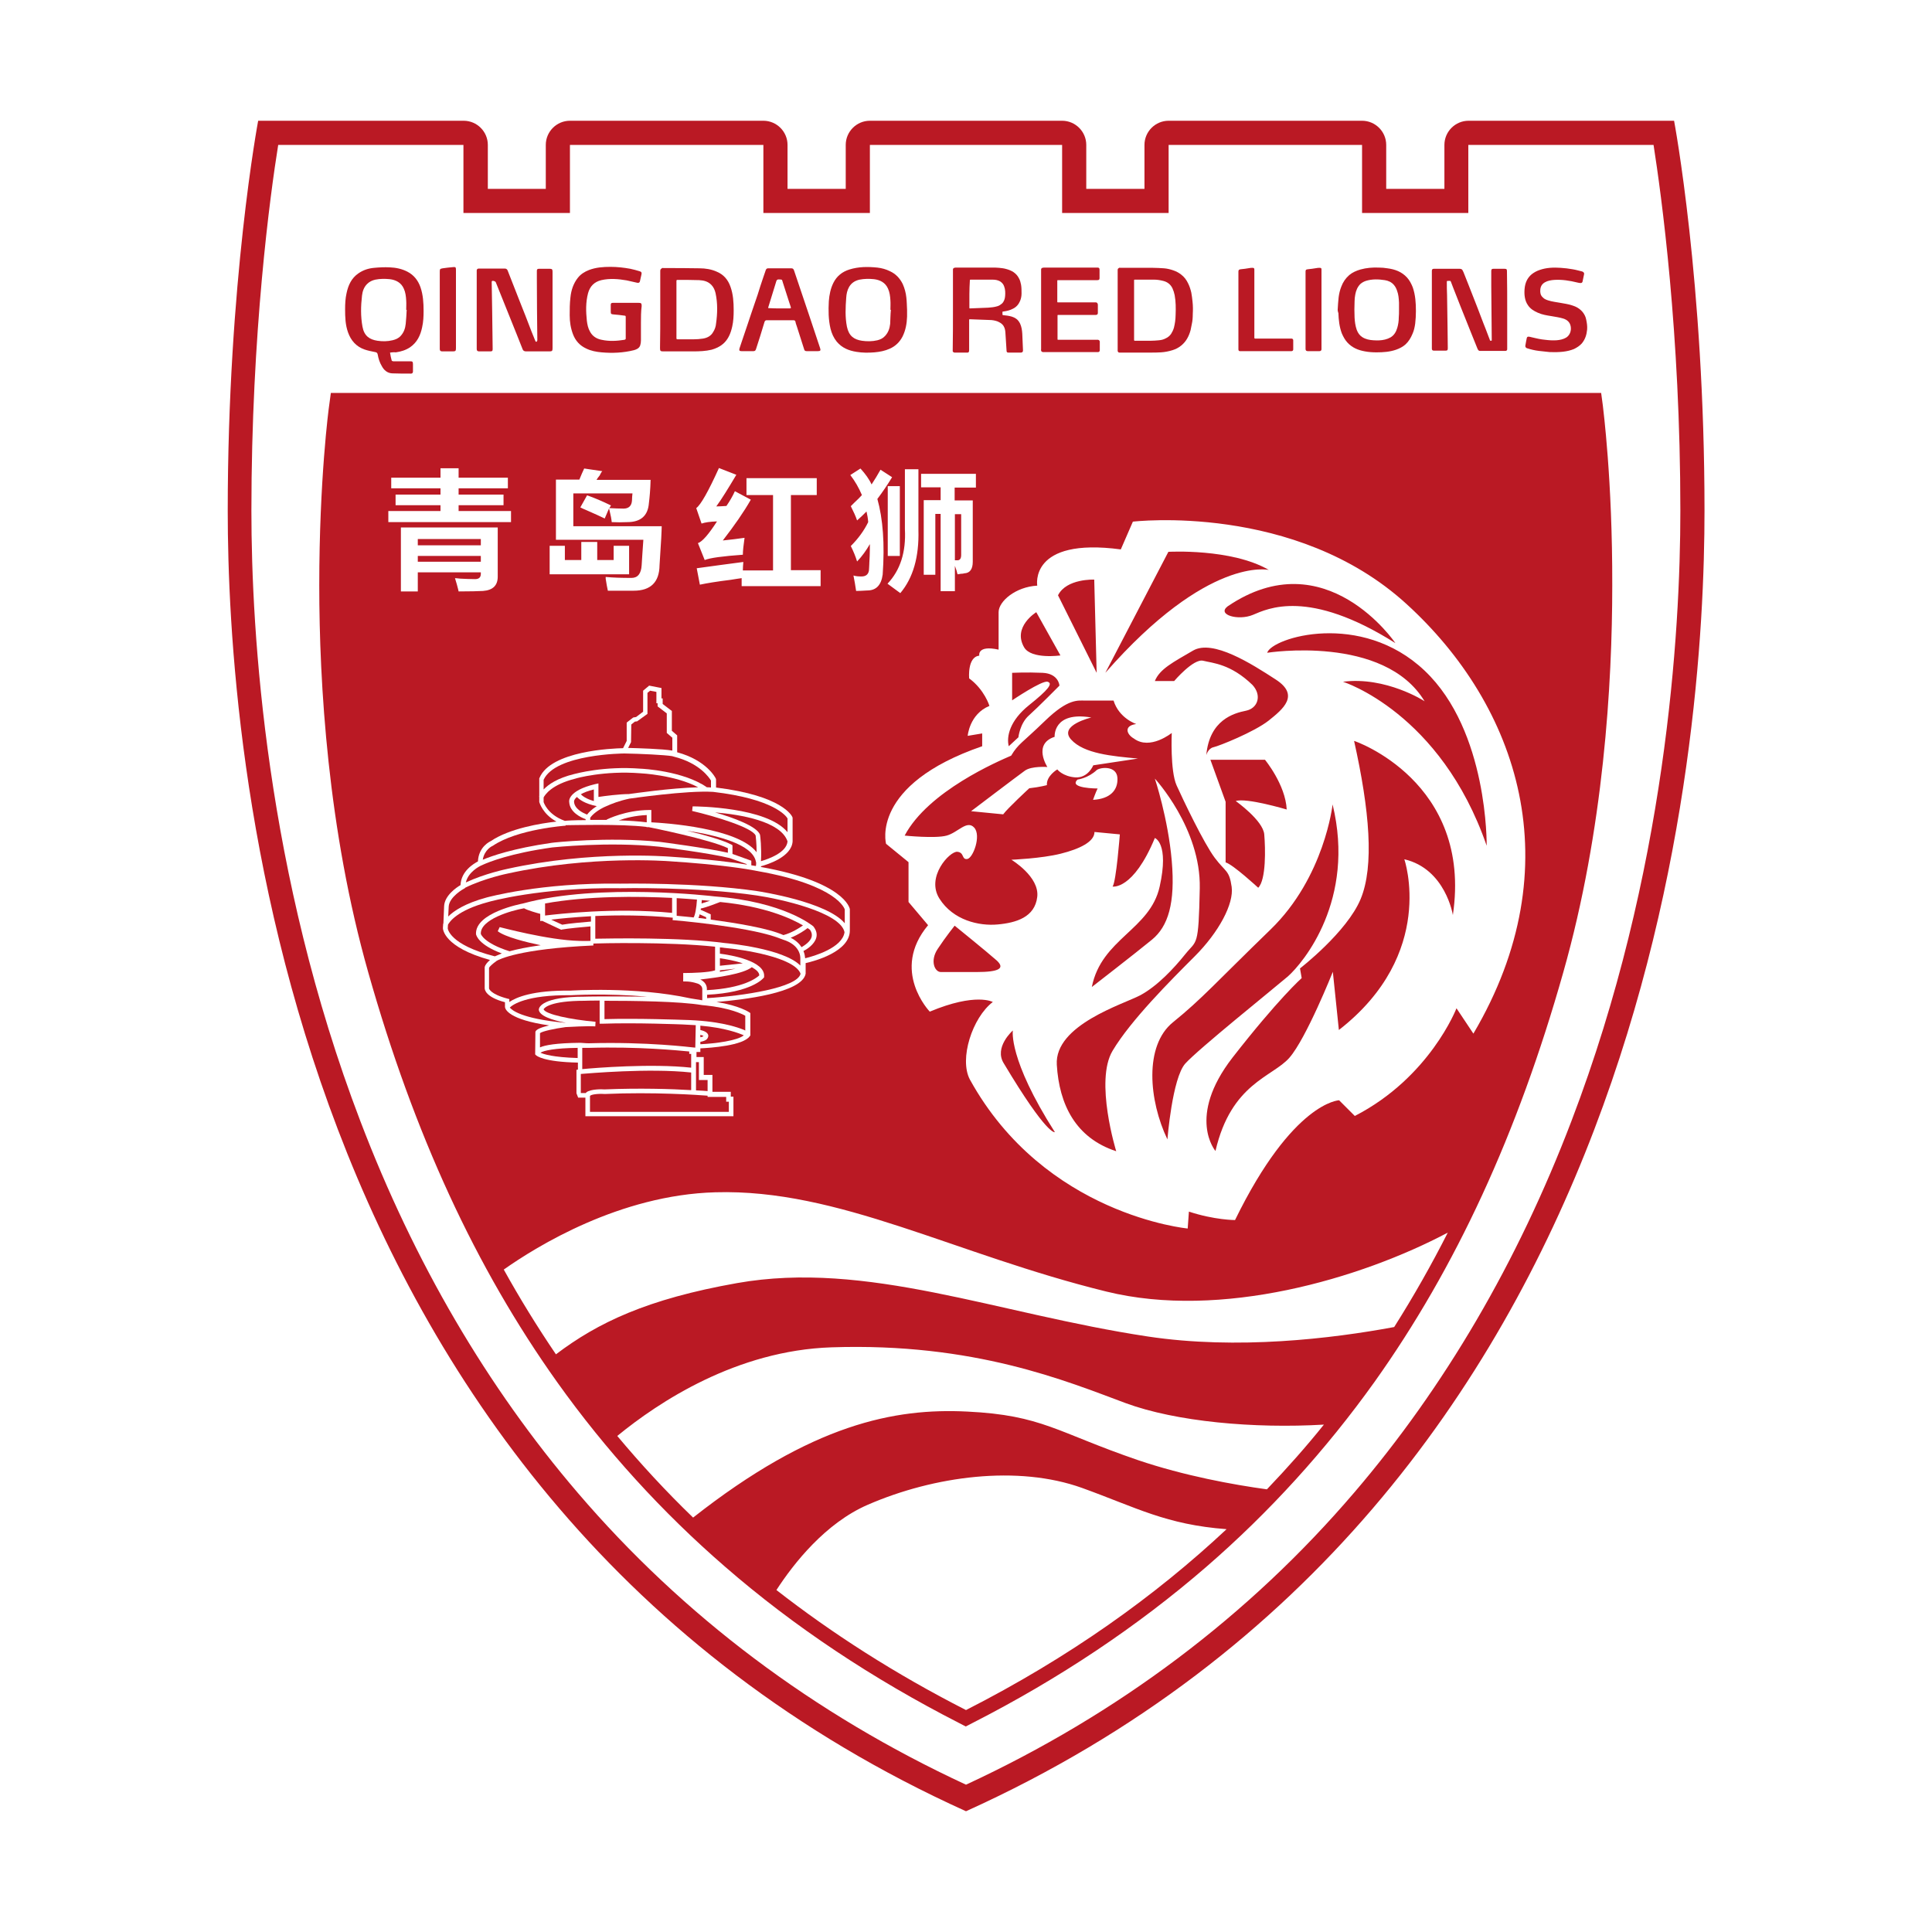 <?xml version="1.0" encoding="utf-8"?>
<!-- Generator: Adobe Illustrator 22.1.0, SVG Export Plug-In . SVG Version: 6.00 Build 0)  -->
<svg version="1.1" id="图层_1" xmlns="http://www.w3.org/2000/svg" xmlns:xlink="http://www.w3.org/1999/xlink" x="0px" y="0px"
	 viewBox="0 0 800 800" style="enable-background:new 0 0 800 800;" xml:space="preserve">
<style type="text/css">
	.st0{fill:#BA1924;}
</style>
<path class="st0" d="M684.7,60c3.2,20.5,11.1,77.6,11.1,151.5c0,50.3-5.9,150.1-45.1,252.7c-22.3,58.5-52.6,110.2-90,153.9
	C517.1,669.1,463,709.8,400,739c-63-29.2-117.1-69.8-160.8-120.9c-37.4-43.7-67.7-95.4-90-153.9c-39.2-102.6-45.1-202.4-45.1-252.7
	c0-73.8,7.8-131,11.1-151.5h76.7v18.2v10h10H226h10v-10V60h80.1v18.2v10h10h24.1h10v-10V60H400h39.8v18.2v10h10h24.1h10v-10V60H564
	v18.2v10h10H598h10v-10V60H684.7 M693.2,50h-85.1c-5.5,0-10,4.5-10,10v18.2H574V60c0-5.5-4.5-10-10-10h-80.1c-5.5,0-10,4.5-10,10
	v18.2h-24.1V60c0-5.5-4.5-10-10-10H400h-39.8c-5.5,0-10,4.5-10,10v18.2h-24.1V60c0-5.5-4.5-10-10-10H236c-5.5,0-10,4.5-10,10v18.2
	H202V60c0-5.5-4.5-10-10-10h-85.1c0,0-12.6,66.8-12.6,161.5S114.1,620.7,400,750c285.9-129.3,305.8-443.7,305.8-538.5
	S693.2,50,693.2,50L693.2,50z"/>
<path class="st0" d="M601.6,378.9c0,0-3-19.1-20.1-23.1c0,0,13.5,39.1-27.1,70.7l-2.5-24.1c0,0-11,27.6-18,35.6
	c-7,8-24.1,10.5-30.6,38.6c0,0-12-14,7-38.6C529.4,413.5,539,405,539,405l-0.7-4c0,0,19.4-15,25.1-28.7c5.7-13.7,3.7-36.8-2.7-65.5
	C560.8,306.7,609.8,323.6,601.6,378.9z M551.8,333.1c0,0-3.3,30.1-25.7,51.8c-22.4,21.7-28.4,28.7-40.4,38.4
	c-12,9.7-10,32.4-2.3,48.5c0,0,2-25.4,7.4-31.4s35.8-30.4,42.5-36.1C539.7,398.6,561.4,372.6,551.8,333.1z M556.1,282.3
	c0,0,40.4,12.7,59.5,67.9c0,0,0.7-47.5-25.7-72.5s-63.2-13.7-65.2-7.4c0,0,48.5-7.7,65.2,20.1C589.9,290.3,573.8,280,556.1,282.3z
	 M577.8,266.3c0,0-28.9-42.8-69.5-15.2c-4.5,3.5,4.5,6,10.5,3.5C524.8,252.1,541.7,243.5,577.8,266.3z M457.7,278.6
	c42.6-48.6,67.7-42.6,67.7-42.6c-15.5-9-41.6-7.5-41.6-7.5L457.7,278.6z M453.1,240c0,0-11.5-0.5-15,6.5l16,32.1L453.1,240z
	 M429.1,253.5c0,0-10,6.1-5,14.6c3,5,15,3.3,15,3.3L429.1,253.5z M419.1,278.6V290c0,0,12.4-8.4,14.7-7.7c2.3,0.7,0.3,3.3-7.7,9.7
	c-8,6.4-9.4,13-8.4,17l4-3.7c0,0,0.6-5.7,4.3-9s12.7-12.4,12.7-12.4s-0.3-5-7-5.3C425.1,278.3,419.1,278.6,419.1,278.6z M478.2,282
	h8c0,0,8-9.4,12-8.4c4,1,11.4,1.3,20.4,10c4,4.3,2.3,9.7-2.7,10.7c-5,1-15.1,3.8-16.4,18.4c0,0,0.7-2.8,3-3.3
	c2.3-0.5,16.8-6.3,22.8-11c6-4.8,13-10.5,3-17s-26.1-16.8-34.3-12S480.2,277,478.2,282z M507.5,332v25.1c3,0.8,13.5,10.5,13.5,10.5
	c3.3-3.3,3-16.3,2.5-22.1s-11.8-13.8-11.8-13.8c4.3-1.5,21.1,3.5,21.1,3.5c-0.5-10.3-9-20.6-9-20.6h-22.6L507.5,332z M415.7,440.4
	c18,30.1,21.1,28.4,21.1,28.4c-19.4-30.4-17.4-42.1-17.4-42.1S411.4,433.7,415.7,440.4z M388.3,392.9c-3.3,4.9-1.3,9.6,1.3,9.6
	c2.7,0,5.3,0,14.7,0c9.4,0,12-1.5,8.4-4.8c-3.7-3.3-17.4-14.4-17.4-14.4S391.6,387.9,388.3,392.9z M460.7,435.1
	c-7.5,12.5,1.5,41.6,1.5,41.6c-16.8-5.5-23.6-19.3-24.6-35.8c-1-16.5,27.6-25.1,34.6-28.8c7-3.8,13.8-11,18.6-17
	c4.8-6,5.5-2.5,6-27.3c0.5-24.8-18.6-45.4-18.6-45.4s5.5,16.5,7,34.1c1.5,17.5-1.5,27.1-8.2,32.6c-6.7,5.5-24.9,19.6-24.9,19.6
	c4-20.1,24.1-23.6,28.1-41.6s-2-20.1-2-20.1c-9,21.7-17.5,20.1-17.5,20.1c1.5-2,3-21.6,3-21.6l-10.5-1c0,4-6,7-14,9
	c-8,2-20.4,2.5-20.4,2.5s11.7,7,10.7,15.4c-1,8.4-8.7,10.7-16.4,11.4c-7.7,0.7-18.4-1.7-24.1-10.7c-5.7-9,4.3-19.7,7.4-19.4
	c3,0.3,1.7,3.3,4.1,3c2.4-0.3,5.9-9.7,2.9-13c-3-3.3-6.7,2-11.4,3.3c-4.7,1.3-17.4,0-17.4,0c9.7-18.4,38.8-30.8,44.1-33.1
	c3-5,4.3-5,14-14.4c9.7-9.4,13.7-8.4,16.7-8.4c3,0,11.7,0,11.7,0c2.3,7.4,9.4,9.7,9.4,9.7c-5.3,0.7-4,4.3-1,6
	c6.7,5,15.7-2.3,15.7-2.3s-0.7,15.7,2,21.7c2.7,6,11.3,24,15.8,30c4.5,6,6,5,7,12s-5.3,18.8-15.3,28.8
	C484.7,406,468.2,422.5,460.7,435.1z M462.7,322.1c-0.3-5-6.7-4.5-8.5-3.3c-3.7,3.5-8,4-8,4c-4,3.7,8.3,3.7,8.3,3.7
	c-0.7,1.3-1.9,4.7-1.9,4.7C459.8,330.8,463,327.1,462.7,322.1z M471.2,314.1c-10.7-1-22.4-2-27.7-7.9c-5.3-5.9,8.4-9.1,8.4-9.1
	c-16-2.7-15.2,8-15.2,8c-9.2,3-3,12.5-3,12.5s-6.5-0.5-9.3,1.5c-2.8,2-22.3,16.8-22.3,16.8l13.3,1.3c1.8-2.5,10.8-10.8,10.8-10.8
	c4.5-0.5,7.3-1.3,7.3-1.3c-0.3-3.8,4.3-6.5,4.3-6.5s2.2,2.9,7.5,3.3c5.3,0.3,7.4-5,7.4-5L471.2,314.1z"/>
<g>
	<path class="st0" d="M298.1,396.8v3.1c1.8-0.2,5.8-0.6,9.5-1C304.6,397.9,301.1,397.2,298.1,396.8z"/>
	<path class="st0" d="M298.1,402.4c2.3-0.4,4.5-0.8,6.5-1.3c-2.5,0.3-5.1,0.5-6.5,0.7V402.4z"/>
	<path class="st0" d="M290,405.6c2.9,1.4,2.7,3.8,2.7,3.9l0,0.5c15.3-0.8,20.6-5.1,21.7-6.1c0-1.3-1.3-2.4-3.1-3.4
		c-3.5,2.8-14.4,4.3-21.4,5.1C290,405.5,290,405.6,290,405.6z"/>
	<path class="st0" d="M290,429.5c0.7-0.1,1.1-0.3,1.3-0.5c-0.2-0.2-0.7-0.3-1.3-0.5V429.5z"/>
	<path class="st0" d="M278.3,378v-6.2c-14.3-0.7-34.9-0.9-52.6,2.3v5C230.9,378.5,254.3,375.7,278.3,378z"/>
	<path class="st0" d="M290,426.5c1.3,0.3,3.1,0.9,3.3,2.3c0,0.5-0.2,1.1-0.7,1.6c-0.6,0.5-1.5,0.8-2.6,1v1c6.3-0.3,15.4-1.5,18-3.7
		c-2.1-0.9-7.7-3.1-18-4V426.5z"/>
	<path class="st0" d="M300,392.5c-0.6-0.1-1.3-0.2-1.9-0.2v2.6c4.1,0.5,18.9,2.9,18.3,9.5l0,0.3l-0.2,0.2c-0.2,0.3-5.1,6.1-23.4,7
		l0,1.4c14.8-0.9,37.4-4.3,38.7-10.1C329,396.4,307.9,393.2,300,392.5z"/>
	<path class="st0" d="M244.6,379.4c-7.2,0.4-13,1-16.4,1.4l4.6,2.1c2.5-0.5,9.5-1.1,11.9-1.3V379.4z"/>
	<path class="st0" d="M324.3,389.1l-3-1.1c-13.1-4.5-42.5-7-42.8-7l0.1-1c-11.5-1.1-22.8-1.1-32.1-0.7v9.4c5.8-0.1,35-0.7,53.7,1.8
		c1.1,0.1,24.1,2.2,31.2,9.3l0-2.6C331.5,395.6,331,391.2,324.3,389.1z"/>
	<path class="st0" d="M239.8,389.6c0,0,3.1,0.1,4.7,0v-6c-2.6,0.2-9.8,0.9-11.8,1.3l-0.3,0.1l-7.9-3.7l-0.8,0.1v-3
		c-1.5-0.4-5.1-1.4-6.7-2.3c-5.2,0.9-18.2,4.6-17.9,10.6c0,0,1.1,3.8,11.9,7.2c2.9-0.8,7.1-1.7,12.9-2.5c-5.8-1.2-14.7-3.4-17.8-5.8
		l0.8-1.7C207.1,383.9,226.9,389.3,239.8,389.6z"/>
	<path class="st0" d="M293,453.7c-3.9-0.3-22.4-1.6-42.6-0.7c-2.9-0.2-5.7,0.2-6.1,0.8v6.6h57.5v-4.2h-1.1v-2H293V453.7z"/>
	<rect x="173" y="230.2" class="st0" width="26.1" height="2.4"/>
	<path class="st0" d="M234.2,423.5c-5.7-1.1-11-2.9-11.1-5.5c0.1-1,1.6-5.3,18.9-5.3c0,0,2.8-0.1,7.1-0.1c5.1,0,12,0,18.9,0.1
		c-16.8-1.5-31.5-0.6-31.7-0.6c-18.3-0.2-24,3.9-25.2,5.1c0.7,0.9,4.5,4.6,22.8,6.3C234,423.5,234.1,423.5,234.2,423.5z"/>
	<path class="st0" d="M239.2,438.1v-4.2c-9.4,0.1-14,1.1-15.4,2C225,436.5,229,437.8,239.2,438.1z"/>
	<path class="st0" d="M398,229.8v-16.9h-2.6V232c0.4,0,0.8,0,1.1,0C397.5,232,398,231.2,398,229.8z"/>
	<path class="st0" d="M280.2,371.9v7.3c1.5,0.1,3.9,0.4,7,0.7c0.6-0.8,1.2-4,1.4-7.4C286.3,372.3,283.4,372.1,280.2,371.9z"/>
	<path class="st0" d="M288.2,451.5c2.2,0.1,3.8,0.2,4.8,0.3v-4.6h-3.6v-7.4h-1.2V451.5z"/>
	<path class="st0" d="M243.8,432c24.1-0.7,42.8,1.7,43,1.7l1.1,0.1l0.2-9.3c-1.7-0.1-3.5-0.2-5.5-0.3c-0.2,0-19.3-0.8-33.3-0.3l-1,0
		v-9.6c-3.8,0-6.2,0.1-6.2,0.1c-14.2,0-16.7,2.9-17,3.5c0.6,2.1,11.4,4.3,21.5,5.2l-0.1,1.9c-3.6-0.2-10.4,0.2-12.3,0.3l0,0
		c-4.5,0.6-9.6,1.7-10.6,2.5v5.9c2-0.9,6.5-1.8,16.7-1.9C242.4,432,243.8,432,243.8,432z"/>
	<path class="st0" d="M250.3,451.1c14.3-0.6,27.8-0.2,35.9,0.3v-7.3c-17.4-1.9-42.9,0.4-45.7,0.6l0,7.9h2.1c0.1-0.1,0.1-0.2,0.2-0.3
		C244.6,450.9,249.4,451,250.3,451.1z"/>
	<rect x="173" y="223.2" class="st0" width="26.1" height="2.6"/>
	<path class="st0" d="M243.8,433.9c-0.1,0-1.1,0-2.7,0v4.2v4.6c5.2-0.5,28.6-2.4,45.1-0.6l0-5.7h-0.8v-1
		C281.2,435,264.5,433.3,243.8,433.9z"/>
	<path class="st0" d="M290.8,416.2L290.8,416.2c-9.3-1.6-28.8-1.8-40.5-1.8v7.6c13.9-0.4,32.2,0.3,32.4,0.3
		c14.9,0.3,22.8,3,25.9,4.4v-6.1c-1.4-0.8-6.6-3.3-16.8-4.3L290.8,416.2z"/>
	<path class="st0" d="M273.2,348.6c0.9,0.1,19.9,2.6,28.2,4.5v-1.9c-7.4-3.6-31.8-8.5-32.8-8.7l-0.9,0v-0.1
		c-10.8-1.3-30.9-0.7-33.5-0.7l0,0.2c-0.2,0-19.9,1.4-30.1,8.3c-0.3,0.1-3.5,1.6-4.2,5.8c3.5-1.5,12.5-4.7,28.5-7
		C228.7,348.9,251.8,346.4,273.2,348.6z"/>
	<path class="st0" d="M277,354.7c16.6,1.1,26.8,2.4,32.2,3.3v-0.2l-7.1-2.5c-7.4-1.9-28.9-4.7-29.1-4.7c-21.2-2.2-44.1,0.3-44.3,0.3
		c-17.3,2.4-26.4,6.1-28.8,7.2v0l-0.4,0.2c-0.2,0.1-0.3,0.1-0.3,0.1l0,0c-0.6,0.3-5.3,2.6-6.3,7c7.9-3.7,16.7-5.5,17.1-5.6
		C244.7,352.1,276.7,354.7,277,354.7z"/>
	<path class="st0" d="M242.5,339.6v-0.4c-2-0.7-6.6-2.9-6.8-7.1c-0.1-0.3-0.6-4.7,10.7-7.4l1.4-0.3l0,1.1v4.5
		c2.5-0.4,8.9-1.2,12.6-1.2c1.6-0.2,17.1-2.5,28.7-2.8c-9.6-5.1-23.7-5.8-23.9-5.8c-15-1.2-26.8,2.1-26.9,2.2
		c-10,2.5-12.6,6.7-13.2,7.8v1.9c0,0,1.5,5.2,8.8,7.8C234.4,339.8,237.8,339.6,242.5,339.6z"/>
	<path class="st0" d="M237.8,320.5c0.5-0.1,12.2-3.4,27.5-2.2c0.7,0,17.7,0.9,27.4,7.7c0.6,0,1.1,0,1.7,0.1v-2.9
		c-0.7-1.1-4.6-7.2-15.4-9.9l-0.7-0.2c-2.9-0.5-13.3-1-19.7-1.1l0,0l-0.1,0c-0.3,0-28.5,0.2-33.4,10.9v4
		C227.1,324.8,230.8,322.2,237.8,320.5z"/>
	<path class="st0" d="M278.3,305.4l-2.2-1.9v-8.1l-3.8-2.9v-1.3h-0.5v-4.7l-2.6-0.5l-1.1,0.9v8.7l-4.3,3.1l-0.9,0.1l-1.5,1.2
		l-0.1,7.3l-1.2,2.4c3.9,0.1,14.3,0.4,18.3,1.1V305.4z"/>
	<path class="st0" d="M256.9,365.9c0.3,0,31.5-0.6,56.7,3.1c1.3,0.2,28.7,4.4,36.2,13.3v-5.7c0,0-2.6-10-36.1-15.9l0,0
		c0,0-0.2-0.1-0.6-0.1l-0.4-0.1l0,0c-3.1-0.6-14-2.5-35.8-3.9c-0.3,0-32.1-2.5-66.6,5.1c-0.1,0-9.8,2-17.7,5.9l0,0.1l-0.5,0.3
		c-0.1,0-6.1,3.4-6.3,7.4l-0.2,4.1c2.3-2.3,6.8-5.4,16-7.9C201.8,371.6,223.7,365.4,256.9,365.9z"/>
	<path class="st0" d="M210.9,413.7v1.2c2.8-1.9,9.7-4.9,25.3-4.7c0.2,0,26.9-1.8,49.7,3.2l4.9,0.8v-0.7v-4c0-0.2,0-1.3-1.6-2.1
		c0,0-2.5-1-5.3-1l-1,0v-3.5l1,0c2.6,0,9.6-0.2,12.2-1.1V401c0,0,0,0,0-0.1c0,0,0,0,0-0.1V392c-20-2.1-48.3-1.4-50.4-1.3l0,0.8
		c-30.9,1.4-39.1,5.8-40.1,6.4l-0.1,0.1c-1.3,0.9-2.8,2.2-3,2.8l0,8.5c0,0,0.4,2.3,7.6,4.2L210.9,413.7z"/>
	<path class="st0" d="M663.7,167.9l-0.7-5.2h-5.3H400H142.3H137l-0.7,5.2c-0.2,1.2-4.1,30.7-4.1,74.5c0,40.4,3.5,101.1,20.3,160.3
		c18.9,66.8,44.5,122.3,78.2,169.6c20.1,28.2,43.5,53.9,69.6,76.5c28.4,24.7,61.1,46.4,96.9,64.7l2.7,1.4l2.7-1.4
		c35.9-18.3,68.5-40.1,96.9-64.7c26.1-22.6,49.5-48.4,69.6-76.5c33.7-47.3,59.3-102.8,78.2-169.6c16.8-59.2,20.3-119.8,20.3-160.3
		C667.7,198.5,663.8,169.1,663.7,167.9z M381.3,196.2h22.8v5.7h-8.8v5.3h7.5v25.4c0,3.1-1.2,4.7-3.5,4.8c-0.3,0.1-0.8,0.2-1.5,0.2
		c-0.6,0.1-1,0.2-1.3,0.2c-0.1-0.4-0.3-0.9-0.4-1.5c-0.3-0.9-0.5-1.5-0.7-2v10.5h-5.9v-32h-2.2v25.2h-4.8v-30.9h7v-5.3h-8.1V196.2z
		 M374.8,194.3h5.5v25.2c0.3,11.1-2.2,19.8-7.5,26.1c-1.8-1.3-3.5-2.6-5.3-3.9c5.3-5.6,7.7-13.1,7.2-22.6V194.3z M372.6,230.2h-5
		v-28.9h5V230.2z M356.3,194c2,2.2,3.6,4.4,4.6,6.6c1.3-2,2.6-4.1,3.7-6.1l4.8,3.1c-1.9,3.1-3.9,6.1-6.1,9
		c2.3,8.2,3.1,18.6,2.2,31.3c-0.6,4.4-2.7,6.6-6.4,6.6c-1.8,0.1-3.3,0.2-4.6,0.2c-0.3-2.2-0.7-4.3-1.1-6.4c0.9,0.3,2,0.4,3.3,0.4
		c1.8,0,2.8-0.8,3.1-2.4c0.3-3.9,0.3-4.3,0-1.1c0.3-3.2,0.4-6.5,0.4-9.9c-1.5,2.6-3.2,5-5.3,7.2c-0.6-2-1.5-4.2-2.6-6.4
		c3.1-3.1,5.5-6.4,7.2-9.9c-0.1-1.6-0.4-3.1-0.7-4.4c-1.3,1.3-2.6,2.6-3.9,3.7c-0.6-1.8-1.5-3.7-2.6-5.9c0.3-0.3,0.8-0.8,1.5-1.5
		c1.3-1.2,2.3-2.2,3.1-3.1c-1.3-3.1-2.9-5.8-4.8-8.3L356.3,194z M309.1,198h29.1v7h-10.7v31.1h12.3v6.6h-32.7v-3.3
		c-1,0.1-2.6,0.4-4.6,0.7c-5.7,0.7-9.9,1.4-12.7,2l-1.3-6.8c6.6-0.9,13-1.8,19.3-2.6c-0.1,1.2-0.2,2.3-0.2,3.5h12.5V205h-11V198z
		 M297.7,193.8l7.2,2.8c-3.4,5.7-6.1,10.1-8.3,13.1c1.2,0,2.6-0.1,4.2-0.2c1.3-1.9,2.5-3.9,3.5-6.1l6.6,3.5
		c-2.9,5.1-6.8,10.7-11.6,16.9c3.1-0.3,6.1-0.7,9-1.1c-0.4,2.9-0.7,5.3-0.7,7c-8.3,0.6-13.6,1.3-15.8,2.2l-2.8-7
		c1.8-0.6,4.4-3.6,7.9-9c-2.9,0.1-5,0.4-6.4,0.9l-2.2-6.4C290.2,209,293.3,203.5,297.7,193.8z M230.3,198.6h9.6
		c0.7-1.8,1.4-3.3,2-4.6l7.5,1.1c-0.3,0.3-0.7,0.9-1.1,1.8c-0.6,0.7-1,1.3-1.3,1.8h22.4c-0.1,3.9-0.4,7.2-0.7,9.6
		c-0.4,5.3-3.4,7.9-9,7.9c-2.2,0.1-4.3,0.1-6.4,0c-0.1-1.2-0.4-2.8-0.9-4.8c-0.1-0.4-0.2-0.7-0.2-0.9l-1.8,4.2
		c-1.8-0.9-4.3-2-7.7-3.5c-1-0.4-1.8-0.8-2.4-1.1l2.8-5c2.9,1,6.2,2.4,9.9,4.2l-0.7,1.1c2,0.1,4,0.2,5.9,0.2c2.2,0,3.4-1.2,3.5-3.5
		c0-1,0.1-2,0.2-2.8h-24.5v13.6h36.6c0,1-0.1,2.7-0.2,5c-0.3,4.7-0.5,8.4-0.7,11.2c-0.1,7-3.7,10.5-10.7,10.5c-1.5,0-5,0-10.7,0
		c-0.3-1.3-0.6-3-0.9-5c0-0.3,0-0.5,0-0.7c3.1,0.3,6.6,0.4,10.7,0.4c2.6,0,4-1.8,4.2-5.3c0.1-2.3,0.4-5.8,0.7-10.5h-36.2V198.6z
		 M227.5,226h6.4v5.9h6.8v-7.5h6.6v7.5h6.8V226h6.4v11.8h-32.9V226z M160.7,211.6h21.7v-2.4h-18.6v-4.4h18.6v-2.6H162v-4.4h20.4
		v-3.9h7.5v3.9h20.4v4.4h-20.4v2.6h18.6v4.4h-18.6v2.4h21.7v4.6h-50.8V211.6z M173,244.9h-7v-26.5h40.1v20.4c0,3.6-2,5.6-6.1,5.9
		c-1.9,0.1-5.3,0.2-10.1,0.2c0-0.1-0.1-0.4-0.2-0.9c-0.3-1.2-0.7-2.7-1.3-4.6c0.4,0,1.2,0.1,2.2,0.2c2,0.1,4.1,0.2,6.1,0.2
		c1.6,0,2.4-0.7,2.4-2.2V237H173V244.9z M200.7,409.2v-8.7c0.2-1.1,1.2-2.1,2.2-3c-19.2-5.3-19.5-12.8-19.5-13.2l0.1-1.7l0,0
		c0,0,0-0.1,0.1-0.2l0.3-7.2c0.2-4.4,5.2-7.8,6.8-8.7c0.2-5.8,5.5-8.9,7.2-9.8c0.3-6.2,5.1-8.3,5.3-8.4c7.8-5.3,20.8-7.4,27.2-8.1
		c-5.8-3.2-7-7.9-7.1-8.1l0-2.3l-0.1,0c0,0,0-0.1,0.1-0.2l0-7.3l0.1-0.2c4.7-11.2,30.2-12.2,34.6-12.3l1.5-3v-7.6l2.7-2.1l1.2-0.2
		l2.9-2.2v-8.7l2.5-2.1l5.1,1v4.3h0.5v2.3l3.8,2.9v8.2l2.2,1.9v7c12.2,3.3,15.9,10.6,16,10.9l0.1,0.4v3.3
		c27.6,3.4,31.4,11.8,31.6,12.2l0.1,0.4v9.7c-0.4,6.5-10.5,9.6-13.1,10.3c0,0.1,0,0.2,0,0.3c34.5,6.2,36.7,17,36.8,17.4l0,8.8
		c0.1,8.9-14.7,12.8-18.3,13.6v4.4c-1.5,8-26.1,10.8-36.9,11.7c9.5,1.5,13.4,4.2,13.6,4.3l0.4,0.3v9.3l-0.2,0.2
		c-2.6,4-16.4,4.9-20.5,5.1v1.5h-1.6v2.1h3v7.4h3.6v7h7.6v2h1.1v8.1h-61.3v-7.7h-3l-0.7-1.8V443l0.6-0.1V440
		c-14.3-0.3-17.1-2.8-17.4-3.1l-0.3-0.3l0.1-9.4c0.4-1.1,2.8-1.9,5.7-2.6c-16.8-2.4-18.2-6.7-18.3-7.6l0-2
		C201.1,412.9,200.7,409.8,200.7,409.2z M400,708.1c-29.4-15-55.4-31.7-78.5-49.7c7.2-11.1,20.3-27.7,37.8-35.3
		c27.6-12,62.2-16.5,88.7-7c22.7,8.2,34.8,15.2,59.9,17.1C478.3,660.9,442.8,686.3,400,708.1z M524.6,616.7
		c-13.9-1.9-34.2-5.6-53.4-12.1c-33.6-11.5-39.6-18.6-70.7-20.1c-30-1.5-64.2,5.1-113.5,43.9c-11.3-10.9-21.7-22.2-31.4-33.8
		c17.2-14.1,49.4-35.4,88.7-36.7c59.2-2,97.3,14,121.8,23.1c20.9,7.7,53.1,10.6,82.1,8.9C540.9,599,533,607.9,524.6,616.7z
		 M577.3,549.5c-25.8,4.8-65,9.5-102.1,3.9c-62.7-9.5-116.3-31.6-170-22.1c-37.3,6.6-57.7,16.4-75,29.5c-7.8-11.5-15-23.2-21.6-35.1
		c13.6-9.6,48-30.9,87.6-32c51.1-1.5,98.8,25.6,161.9,41.1c47.5,11.7,105.3-5.3,141.4-24.4C592.8,523.6,585.4,536.7,577.3,549.5z
		 M610.1,428l-7-10.5c0,0-11,28.6-42.1,44.6l-6.5-6.5c0,0-19.1,0.5-43.1,49.6c0,0-8.5,0-19.1-3.5l-0.5,7c0,0-59.2-5.5-90.2-61.7
		c-4.5-8.5,1-25.6,9.5-32.1c0,0-7-4-26.1,4c0,0-16.4-17-0.7-35.8l-8.1-9.6v-16.5l-9.3-7.6c0,0-6.7-24.4,39.8-40.4v-5.3l-6,1
		c0,0,0.7-9,9-12.4c0,0-2-6.7-8.4-11.4c0,0-0.8-8.9,4.2-9.4c0,0-1-4.5,8-2.5c0,0,0-11,0-15.5c0-4.5,7-10.5,16-11
		c0,0-3.5-20.1,34.6-15l5-11.5c0,0,67.2-8,113.3,34.1C628.6,292.2,651.2,358.3,610.1,428z"/>
	<path class="st0" d="M207.8,394.8c-9.7-3.6-10.6-7.5-10.7-8c-0.4-8.9,18.6-12.5,19.5-12.7c31.5-8.6,78.9-3,79.4-2.9
		c28.6,2.2,40.3,12,40.8,12.4c1.3,1.7,1.6,3.2,1.2,4.7c-0.8,2.9-4.1,4.9-5.3,5.5c0.5,1.2,0.6,2.2,0.7,3c3.7-0.9,15.4-4.3,16.3-10.8
		c-1.7-8.3-26.8-13.8-36.3-15.2c-25-3.7-56.1-3-56.4-3c-32.9-0.5-54.6,5.6-54.8,5.7c-13.1,3.5-16.1,8.3-16.7,9.4l-0.1,1.5
		c0,0,0.5,6.8,19.5,11.6C205.4,395.8,206.3,395.4,207.8,394.8z"/>
	<path class="st0" d="M290.5,374.1c1-0.3,2.3-0.7,3.5-1.1c-0.9-0.1-2-0.2-3.4-0.3C290.6,373.1,290.5,373.6,290.5,374.1z"/>
	<path class="st0" d="M296.1,336.4c7.6,2.2,17.2,5.7,18.6,9.2c0.1,0.4,0.7,5.4,0.4,11c3-0.9,10.6-3.5,11-8.2
		C323.3,340.1,306.8,337.3,296.1,336.4z"/>
	<path class="st0" d="M336.1,387.9c0.2-1,0-1.9-0.7-2.9c0,0-0.4-0.3-1-0.7c-1,0.8-3.7,2.7-7,4c2.2,1.1,3.6,2.5,4.5,3.9
		C333.1,391.5,335.6,389.9,336.1,387.9z"/>
	<path class="st0" d="M289.2,380.1c1,0.1,2.1,0.2,3.2,0.4v-0.7l-2.7-1.2C289.6,379.2,289.4,379.7,289.2,380.1z"/>
	<path class="st0" d="M240.5,328.9c0.7,0.7,2.2,1.9,5.4,2.8v-4.8C243.4,327.5,241.7,328.2,240.5,328.9z"/>
	<path class="st0" d="M290.1,376.7l4.2,1.9v2.2c10.5,1.4,23.6,3.5,30.1,6.4c3.4-0.9,6.5-2.9,8.1-4c-4.7-2.8-15.7-7.9-34.3-9.7
		c-1.3,0.5-5.6,2.2-8,2.7C290.2,376.3,290.2,376.5,290.1,376.7z"/>
	<path class="st0" d="M267.8,337.5c-4.7,0.2-8.8,1.2-11.6,2.2c4.2,0.1,8.3,0.4,11.6,0.8V337.5z"/>
	<path class="st0" d="M238.9,330c-1.3,1.1-1.2,1.9-1.2,1.9c0.1,3,3.6,4.7,5.4,5.4c0.6-0.8,1.8-2.1,4-3.5
		C242.1,332.8,239.8,331,238.9,330z"/>
	<path class="st0" d="M260.6,330.7c-4.2,0.9-7.3,2.1-9.7,3.2l-0.9,0.4c-3.6,1.8-5.1,3.6-5.6,4.3v0.9c2.1,0,4.5,0,6.8,0l0-0.1
		c0.3-0.2,7.8-3.9,17.5-4l1,0v5.1c5.9,0.3,35.9,2.3,43.6,12.4c0-3.8-0.4-6.8-0.4-6.9c-1.3-3.3-16.8-8-26.3-10.2l0.2-1.9
		c1.4,0,30.8,0.2,39.3,10.7l0-5.7c-0.6-1.1-5.9-8.1-30.8-11C284.3,327.2,260.8,330.7,260.6,330.7z"/>
	<path class="st0" d="M313,358.6c0-0.2,0.1-0.5,0.1-0.8c0-0.2,0-0.4,0-0.6l-0.1-0.4c-1.3-7.1-15.7-10.9-28.5-12.8
		c7.2,1.7,14.9,3.9,18.3,5.7l0.5,0.3v3.6l7.8,2.8v1.9C311.9,358.4,312.5,358.5,313,358.6z"/>
</g>
<g>
	<g>
		<path class="st0" d="M228.8,128.3c0,5.3,0,10.6,0,15.9c0,1.1-0.2,1.3-1.3,1.3c-3.2,0-6.5,0-9.7,0c-0.7,0-1.2-0.3-1.4-0.9
			c-0.8-2.1-1.7-4.2-2.5-6.3c-1.4-3.6-2.9-7.1-4.3-10.7c-1.4-3.6-2.9-7.1-4.3-10.7c-0.2-0.5-1.3-0.8-1.6-0.5
			c-0.1,0.1-0.1,0.3-0.1,0.5c0.1,4,0.1,8.1,0.2,12.1c0.1,5.2,0.1,10.3,0.2,15.5c0,0.8-0.2,1-1,1c-1.5,0-3.1,0-4.6,0
			c-0.7,0-1-0.3-1-1c0-0.2,0-0.3,0-0.5c0-10.5,0-21,0-31.4c0-0.2,0-0.5,0-0.7c0.1-0.6,0.5-0.7,1-0.7c2.8,0,5.6,0,8.4,0
			c0.7,0,1.5,0,2.2,0c0.6,0,1,0.3,1.2,0.8c1.6,4.2,3.3,8.3,4.9,12.5c1.7,4.3,3.4,8.5,5,12.8c0.5,1.2,1,2.5,1.5,3.7
			c0.1,0.3,0.2,0.6,0.6,0.5c0.1-0.1,0.3-0.4,0.3-0.6c-0.1-8.4-0.2-16.9-0.2-25.3c0-1.1,0-2.2,0-3.4c0-0.7,0.2-0.9,0.9-0.9
			c1.5,0,3,0,4.5,0c0.9,0,1.1,0.3,1.1,1.2C228.8,117.6,228.8,122.9,228.8,128.3z"/>
		<path class="st0" d="M161.5,146c0.2,1.2,0.4,2.3,0.7,3.3c0,0.1,0.4,0.3,0.6,0.3c2.3,0,4.6,0,6.9,0c1.1,0,1.3,0.1,1.3,1.3
			c0,1,0,1.9,0,2.9c0,0.6-0.3,0.9-0.8,0.9c-2.6,0-5.2,0-7.8-0.1c-2-0.1-3.4-1.3-4.3-3c-0.9-1.5-1.4-3.1-1.7-4.8
			c-0.1-0.6-0.4-0.9-1-1c-1.5-0.3-3.1-0.6-4.5-1.1c-3.4-1.2-5.6-3.7-6.8-7.1c-1.1-3.1-1.2-6.3-1.2-9.5c0-2.3,0.1-4.5,0.6-6.7
			c0.7-3.3,2-6.2,4.9-8.2c2-1.4,4.2-2.1,6.6-2.3c2.1-0.2,4.2-0.3,6.3-0.2c2.6,0.1,5.1,0.6,7.4,1.8c2.7,1.4,4.4,3.6,5.4,6.4
			c1.1,3.2,1.3,6.5,1.3,9.9c0,2.2-0.1,4.5-0.6,6.7c-0.7,3.4-2.1,6.3-5,8.3c-1.8,1.2-3.8,1.8-5.9,2.1
			C163,145.8,162.3,145.9,161.5,146z M168.4,128.3c-0.1,0-0.1,0-0.2,0c0-1.3,0.1-2.6,0-3.9c-0.1-1.7-0.3-3.4-1-4.9
			c-1.1-2.5-3.3-3.6-5.8-3.9c-2-0.2-4-0.2-6,0.2c-1.3,0.3-2.4,0.8-3.4,1.8c-1.3,1.3-1.9,3-2.1,4.8c-0.5,4.3-0.6,8.6,0.2,12.9
			c0.7,3.8,2.9,5.3,6.2,5.8c2.1,0.3,4.1,0.3,6.2-0.2c1.3-0.3,2.5-0.8,3.4-1.8c1.3-1.4,1.9-3.1,2.1-5
			C168.2,132.1,168.3,130.2,168.4,128.3z"/>
		<path class="st0" d="M273.4,128.2c0-5.3,0-10.5,0-15.8c0-0.3,0-0.6,0.1-0.8c0.2-0.3,0.4-0.4,0.7-0.6c0.1-0.1,0.4,0,0.6,0
			c5,0,10,0,14.9,0.1c2.4,0,4.9,0.4,7.1,1.4c2.9,1.2,4.7,3.4,5.7,6.3c1.1,3.1,1.3,6.4,1.3,9.7c0,2.2-0.1,4.5-0.6,6.7
			c-0.6,2.7-1.6,5.3-3.8,7.2c-1.4,1.2-3,1.9-4.7,2.4c-2.5,0.6-5.1,0.7-7.7,0.7c-4.1,0-8.3,0-12.4,0c-1.1,0-1.3-0.2-1.3-1.3
			C273.4,138.9,273.4,133.6,273.4,128.2z M280.1,128.2c0,3.9,0,7.8,0,11.6c0,0.7,0,0.7,0.8,0.7c2.1,0,4.2,0,6.3,0
			c1.3,0,2.6-0.1,3.9-0.3c1.8-0.3,3.3-1.1,4.2-2.7c0.7-1.1,1.1-2.3,1.2-3.5c0.6-4.2,0.7-8.4-0.2-12.6c-0.3-1.3-0.8-2.5-1.8-3.5
			c-1.4-1.4-3.1-1.8-5-1.9c-2.9-0.1-5.8-0.1-8.7-0.1c-0.7,0-0.7,0-0.7,0.7C280.1,120.5,280.1,124.4,280.1,128.2z"/>
		<path class="st0" d="M375.6,128.3c0,0.9,0,1.9,0,2.8c-0.1,2.9-0.6,5.7-1.9,8.3c-1.2,2.3-3,4-5.3,5c-2,0.9-4.1,1.3-6.3,1.5
			c-2.5,0.2-5,0.2-7.4-0.2c-3.2-0.5-6-1.6-8.2-4.2c-1.3-1.6-2.1-3.4-2.6-5.4c-0.9-3.8-0.9-7.6-0.7-11.4c0.2-2.6,0.7-5.2,1.9-7.6
			c1.4-2.8,3.7-4.6,6.6-5.5c3.8-1.2,7.7-1.2,11.6-0.8c1.8,0.2,3.6,0.7,5.2,1.5c2.4,1.1,4.1,2.9,5.3,5.3c0.8,1.8,1.3,3.7,1.5,5.6
			c0.2,1.7,0.2,3.4,0.3,5.1C375.7,128.3,375.6,128.3,375.6,128.3z M368.9,128.3c-0.1,0-0.1,0-0.2,0c0-1.3,0.1-2.6,0-3.9
			c-0.1-1.7-0.3-3.4-1-4.9c-1.1-2.5-3.3-3.6-5.8-3.9c-2-0.2-4-0.2-6,0.2c-1.8,0.4-3.3,1.3-4.3,3c-0.8,1.4-1.1,2.9-1.2,4.5
			c-0.3,4-0.5,8,0.3,12c0.8,3.8,2.9,5.3,6.2,5.8c2.1,0.3,4.3,0.3,6.4-0.2c1.2-0.3,2.3-0.8,3.2-1.8c1.3-1.4,1.9-3.1,2.1-5
			C368.7,132.1,368.7,130.2,368.9,128.3z"/>
		<path class="st0" d="M265.4,133.8c0,2.4,0,4.8,0,7.2c0,0.7-0.1,1.3-0.3,2c-0.4,1.2-1.5,1.7-2.6,2c-4.4,1.1-8.9,1.3-13.4,0.9
			c-2.2-0.2-4.4-0.6-6.4-1.6c-2.6-1.2-4.4-3.2-5.4-5.8c-1-2.6-1.4-5.2-1.4-8c0-2.4,0-4.8,0.3-7.3c0.3-3,1.2-5.8,3.1-8.2
			c1.2-1.5,2.8-2.5,4.6-3.2c2.9-1.1,5.9-1.3,8.9-1.3c2.7,0,5.5,0.3,8.2,0.8c1.3,0.3,2.6,0.6,3.8,1c0.8,0.2,1,0.6,0.8,1.4
			c-0.2,0.9-0.4,1.8-0.6,2.7c-0.1,0.6-0.5,0.8-1.1,0.7c-1.5-0.3-2.9-0.7-4.4-1c-3.5-0.6-7-0.9-10.5-0.1c-2.9,0.7-4.7,2.5-5.5,5.4
			c-1,3.8-0.9,7.6-0.5,11.4c0.2,1.6,0.5,3.1,1.3,4.5c1,1.9,2.7,3,4.8,3.4c3.2,0.7,6.3,0.5,9.5,0c0.3-0.1,0.5-0.2,0.5-0.5
			c0-3,0-6,0-9c0-0.3-0.1-0.5-0.5-0.5c-1.5-0.2-3-0.4-4.5-0.5c-1.1-0.1-1.2-0.2-1.2-1.3c0-0.9,0-1.7,0-2.6c0-0.7,0.2-0.9,0.9-0.9
			c0.4,0,0.7,0,1.1,0c3.2,0,6.3,0,9.5,0c1.1,0,1.3,0.2,1.3,1.3C265.4,129.1,265.4,131.4,265.4,133.8
			C265.4,133.8,265.4,133.8,265.4,133.8z"/>
		<path class="st0" d="M336.5,145.4c-0.8,0-1.7,0-2.5,0c-0.5,0-0.9-0.2-1-0.7c-1-3.1-2-6.3-3-9.4c-0.2-0.7-0.5-1.3-0.6-2
			c-0.1-0.6-0.4-0.7-1-0.7c-2.1,0-4.2,0-6.4,0c-1.5,0-3,0-4.5,0c-0.5,0-0.7,0.2-0.9,0.6c-0.6,2-1.2,3.9-1.8,5.9
			c-0.6,1.9-1.2,3.8-1.8,5.6c-0.2,0.5-0.5,0.7-1,0.7c-1.7,0-3.3,0-5,0c-0.8,0-1-0.3-0.8-1.1c0.3-0.8,0.5-1.6,0.8-2.4
			c0.9-2.6,1.7-5.1,2.6-7.7c0.9-2.8,1.9-5.6,2.8-8.3c0.9-2.5,1.7-5,2.5-7.6c0.7-2.2,1.5-4.4,2.2-6.5c0.2-0.5,0.5-0.7,1-0.7
			c3.2,0,6.4,0,9.6,0c0.6,0,0.9,0.3,1.1,0.9c1.1,3.3,2.2,6.6,3.3,9.8c1,3.1,2.1,6.1,3.1,9.2c1.1,3.3,2.2,6.6,3.3,9.9
			c0.4,1.1,0.7,2.2,1.1,3.3c0.3,0.9,0.1,1.2-0.9,1.2C338,145.4,337.2,145.4,336.5,145.4z M322.8,127.7c1.4,0,2.8,0,4.1,0
			c0.6,0,0.7-0.1,0.5-0.7c-0.2-0.6-0.4-1.2-0.6-1.8c-0.9-2.7-1.7-5.4-2.6-8.1c-0.5-1.5-0.1-1.3-1.8-1.4c-0.5,0-0.7,0.2-0.9,0.6
			c-1.1,3.6-2.2,7.1-3.3,10.7c-0.2,0.6-0.2,0.6,0.4,0.6C320.2,127.7,321.5,127.7,322.8,127.7z"/>
		<path class="st0" d="M188.8,128c0,5.4,0,10.8,0,16.2c0,1.1-0.2,1.3-1.3,1.3c-1.5,0-2.9,0-4.4,0c-0.7,0-1-0.3-1-1
			c0-0.1,0-0.3,0-0.4c0-10.5,0-21.1,0-31.6c0-1.1,0.1-1.2,1.2-1.4c1.5-0.2,2.9-0.4,4.4-0.5c0.9-0.1,1.1,0.1,1.1,1
			C188.8,117.1,188.8,122.5,188.8,128z"/>
	</g>
	<g>
		<path class="st0" d="M462.8,128.4c0-5.5,0-11,0-16.5c0-0.2,0-0.5,0.2-0.7c0.1-0.1,0.3-0.2,0.4-0.3c0.2-0.1,0.4,0,0.5,0
			c4.5,0,9,0,13.5,0c1.5,0,3,0.1,4.6,0.2c1.3,0.1,2.5,0.4,3.7,0.8c1.2,0.4,2.4,1,3.4,1.8c1.3,1,2.2,2.2,2.9,3.7
			c0.6,1.2,1,2.5,1.3,3.8c0.2,1.2,0.4,2.5,0.5,3.7c0.2,1.7,0.2,3.5,0.1,5.2c0,1.4-0.1,2.8-0.4,4.1c-0.2,0.8-0.3,1.7-0.5,2.5
			c-0.7,2.5-1.8,4.7-3.9,6.4c-1.1,0.9-2.3,1.5-3.6,1.9c-1.6,0.5-3.2,0.8-4.8,0.9c-1.5,0.1-2.9,0.1-4.4,0.1c-4.2,0-8.4,0-12.6,0
			c-0.3,0-0.6,0-0.8-0.4c-0.1-0.1-0.1-0.3-0.1-0.4c0-0.1,0-0.3,0-0.4C462.8,139.3,462.8,133.9,462.8,128.4z M469.6,128.4
			c0,4,0,8.1,0,12.1c0,0.1,0,0.2,0,0.3c0,0.2,0.1,0.3,0.2,0.3c0.1,0,0.2,0,0.3,0c2.1,0,4.3,0,6.4,0c1.1,0,2.3-0.1,3.4-0.2
			c1-0.1,1.9-0.3,2.8-0.8c0.9-0.4,1.6-1,2.2-1.8c0.5-0.8,0.9-1.6,1.2-2.6c0.2-0.9,0.4-1.7,0.5-2.6c0.1-0.9,0.2-1.8,0.2-2.8
			c0.1-2.7,0.1-5.4-0.4-8.1c-0.2-1-0.5-1.9-0.9-2.8c-0.8-1.7-2.2-2.7-3.9-3.1c-1.2-0.3-2.4-0.5-3.6-0.5c-2.7,0-5.3,0-8,0
			c-0.4,0-0.4,0-0.4,0.4C469.6,120.2,469.6,124.3,469.6,128.4z"/>
		<path class="st0" d="M394.6,128.4c0-5.5,0-10.9,0-16.4c0-0.2,0-0.3,0-0.5c0-0.3,0.3-0.5,0.5-0.6c0.2,0,0.4-0.1,0.6-0.1
			c5,0,10.1,0,15.1,0c1,0,1.9,0,2.9,0.1c1,0.1,2,0.2,3,0.5c1.1,0.3,2.1,0.7,3,1.3c1,0.7,1.7,1.5,2.2,2.5c0.5,0.8,0.7,1.8,0.9,2.7
			c0.2,1.2,0.2,2.4,0.2,3.6c0,1.1-0.2,2.1-0.6,3.1c-0.6,1.4-1.5,2.5-2.9,3.2c-1.3,0.7-2.6,1-4.1,1.2c-0.2,0-0.4,0.1-0.3,0.4
			c0,0.2,0,0.4,0,0.7c0,0.3,0.1,0.4,0.3,0.4c0.6,0.1,1.1,0.1,1.7,0.2c1.3,0.2,2.6,0.5,3.7,1.3c0.7,0.5,1.2,1.2,1.6,2
			c0.6,1.3,0.8,2.7,0.9,4.1c0.1,2.3,0.2,4.6,0.3,7c0,0.6-0.3,0.9-0.9,0.9c-1.6,0-3.3,0-4.9,0c-0.1,0-0.2,0-0.3,0
			c-0.5,0-0.7-0.3-0.7-0.7c-0.2-2.6-0.3-5.2-0.5-7.8c-0.1-1.2-0.4-2.3-1.3-3.2c-0.5-0.5-1.2-0.9-1.9-1.2c-1.1-0.4-2.2-0.6-3.4-0.6
			c-2.7-0.1-5.3-0.2-8-0.3c-0.4,0-0.4,0-0.4,0.4c0,4.1,0,8.3,0,12.4c0,0.8-0.3,1.1-1,1c-1.6,0-3.3,0-4.9,0c-0.2,0-0.4,0-0.5-0.1
			c-0.2-0.1-0.4-0.3-0.4-0.5c0-0.2,0-0.3,0-0.5C394.6,139.4,394.6,133.9,394.6,128.4z M401.4,121.7c0,1.9,0,3.7,0,5.6
			c0,0.4,0,0.4,0.4,0.4c2.5-0.1,4.9-0.2,7.4-0.3c1.3-0.1,2.5-0.2,3.8-0.6c0.7-0.2,1.3-0.6,1.9-1.1c0.9-0.9,1.2-2,1.3-3.1
			c0.1-1.3,0.1-2.7-0.4-4c-0.3-0.9-0.9-1.6-1.7-2.1c-0.9-0.5-1.9-0.7-3-0.7c-3.1,0-6.2,0-9.2,0c-0.3,0-0.3,0.1-0.3,0.3
			C401.5,118,401.4,119.8,401.4,121.7z"/>
		<path class="st0" d="M431.1,128.4c0-5.5,0-10.9,0-16.4c0-0.2,0-0.3,0-0.5c0-0.3,0.3-0.5,0.5-0.6c0.2,0,0.4-0.1,0.7-0.1
			c7.2,0,14.5,0,21.7,0c0.2,0,0.3,0,0.5,0c0.6,0,0.8,0.3,0.8,0.9c0,1,0,2.1,0,3.1c0,0.1,0,0.2,0,0.4c0,0.6-0.3,0.8-0.9,0.8
			c-0.1,0-0.2,0-0.4,0c-5.3,0-10.5,0-15.8,0c-0.4,0-0.4,0-0.4,0.4c0,2.8,0,5.6,0,8.4c0,0.4,0,0.4,0.4,0.4c5,0,10.1,0,15.1,0
			c0.1,0,0.2,0,0.4,0c0.5,0,0.8,0.3,0.9,0.9c0,1.2,0,2.4,0,3.5c0,0.5-0.3,0.8-0.8,0.8c-0.1,0-0.3,0-0.4,0c-5,0-10.1,0-15.1,0
			c-0.4,0-0.4,0-0.4,0.4c0,3.2,0,6.4,0,9.5c0,0.4,0,0.4,0.4,0.4c5.3,0,10.7,0,16,0c0.1,0,0.3,0,0.4,0c0.4,0.1,0.7,0.4,0.7,0.8
			c0,1.2,0,2.4,0,3.5c0,0.5-0.3,0.8-0.8,0.8c-0.1,0-0.1,0-0.2,0c-7.4,0-14.8,0-22.3,0c-0.2,0-0.5,0-0.7-0.2
			c-0.2-0.1-0.3-0.3-0.3-0.5c-0.1-0.1,0-0.3,0-0.5C431.1,139.3,431.1,133.9,431.1,128.4z"/>
	</g>
	<g>
		<path class="st0" d="M624.1,128.4c0,5.2,0,10.5,0,15.7c0,0.2,0,0.3,0,0.5c0,0.4-0.3,0.7-0.7,0.7c-3.5,0-7,0-10.6,0
			c-0.6,0-0.8-0.5-1-0.9c-0.8-2.1-1.7-4.1-2.5-6.2c-0.8-2-1.6-4-2.4-6c-0.7-1.8-1.5-3.7-2.2-5.5c-0.7-1.7-1.3-3.4-2-5.1
			c-0.6-1.6-1.3-3.2-1.9-4.9c-0.1-0.3-0.3-0.5-0.6-0.4c-0.2,0-0.5,0-0.7,0c-0.3,0-0.4,0.1-0.4,0.4c0,1.8,0,3.6,0.1,5.5
			c0.1,4.5,0.1,9,0.2,13.5c0,2.8,0.1,5.6,0.1,8.5c0,0.8-0.2,1-1,1c-1.6,0-3.1,0-4.7,0c-0.7,0-0.9-0.3-0.9-0.9c0-10.7,0-21.4,0-32.1
			c0-0.6,0.2-0.9,0.8-0.9c0.2,0,0.4,0,0.7,0c3.3,0,6.7,0,10,0c0.6,0,1.1,0.2,1.3,0.8c0.1,0.2,0.2,0.4,0.3,0.6
			c0.7,1.8,1.4,3.5,2.1,5.3c0.7,1.7,1.3,3.4,2,5.1c0.6,1.5,1.2,3.1,1.8,4.6c0.5,1.4,1.1,2.8,1.6,4.2c0.5,1.4,1.1,2.8,1.6,4.1
			c0.5,1.4,1.1,2.8,1.6,4.2c0.1,0.2,0.2,0.4,0.2,0.6c0.1,0.3,0.3,0.3,0.6,0.3c0.3-0.1,0.2-0.3,0.2-0.4c-0.1-7.5-0.1-15-0.2-22.5
			c0-2,0-4,0-5.9c0-0.8,0.2-1,0.9-1c1.5,0,3.1,0,4.6,0c0.8,0,1,0.2,1,1C624.1,117.8,624.1,123.1,624.1,128.4z"/>
		<path class="st0" d="M553.9,128.4c0.1-1.8,0.2-3.6,0.4-5.3c0.2-1.5,0.5-2.9,1.1-4.4c0.7-1.9,1.8-3.5,3.3-4.8
			c1.3-1.1,2.9-1.8,4.6-2.3c2.5-0.7,5-0.9,7.6-0.8c1.2,0,2.4,0.1,3.6,0.3c3.1,0.4,5.9,1.4,8.1,3.8c1.1,1.2,1.8,2.6,2.4,4.1
			c1.1,3.2,1.3,6.5,1.3,9.8c0,1.7-0.1,3.5-0.3,5.2c-0.2,1.4-0.5,2.9-1.1,4.2c-0.7,1.7-1.6,3.2-2.9,4.4c-1.1,1-2.5,1.7-3.9,2.2
			c-2.6,0.9-5.3,1.1-8.1,1.1c-1.6,0-3.2-0.1-4.8-0.4c-2.8-0.5-5.3-1.5-7.3-3.7c-1-1.1-1.7-2.4-2.3-3.8c-1-2.7-1.3-5.5-1.4-8.4
			C554,129.3,554,128.8,553.9,128.4C554,128.4,553.9,128.4,553.9,128.4z M579.3,128.4C579.3,128.4,579.3,128.4,579.3,128.4
			c0-1,0-2.1,0-3.1c-0.1-1.7-0.2-3.3-0.8-4.9c-0.3-0.9-0.7-1.7-1.3-2.4c-1-1.2-2.4-1.8-3.8-2c-2.6-0.4-5.2-0.5-7.8,0.3
			c-0.9,0.3-1.6,0.7-2.3,1.3c-1.2,1.2-1.8,2.7-2.1,4.3c-0.2,1-0.3,2-0.3,2.9c-0.1,2.2-0.1,4.5,0,6.7c0.1,1.7,0.3,3.4,0.9,5.1
			c0.5,1.3,1.2,2.3,2.3,3c1.4,0.9,3,1.2,4.6,1.3c1.6,0.1,3.2,0.1,4.8-0.3c0.8-0.2,1.6-0.5,2.3-0.9c1.5-0.9,2.3-2.3,2.8-4
			c0.4-1.4,0.6-2.8,0.6-4.2C579.3,130.5,579.3,129.5,579.3,128.4z"/>
		<path class="st0" d="M641.8,145.8c-1-0.1-2.8-0.3-4.6-0.5c-1.7-0.2-3.3-0.6-4.9-1.1c-0.5-0.2-0.7-0.5-0.7-1
			c0.1-0.6,0.2-1.1,0.3-1.7c0.1-0.5,0.2-1,0.3-1.5c0.1-0.4,0.3-0.6,0.7-0.6c0.4,0,0.7,0.1,1.1,0.2c1,0.2,2,0.5,3.1,0.7
			c0.9,0.2,1.8,0.3,2.7,0.4c1.6,0.2,3.1,0.3,4.7,0.2c1.4-0.1,2.8-0.4,4-1.1c1.6-1,2.2-2.9,1.9-4.6c-0.3-1.8-1.5-2.8-3.1-3.3
			c-1.6-0.5-3.3-0.7-4.9-1c-1.9-0.3-3.8-0.6-5.6-1.4c-1.6-0.7-3.1-1.6-4.1-3.1c-0.7-1-1.1-2.1-1.3-3.3c-0.2-1.2-0.2-2.3-0.1-3.5
			c0.2-2.3,1-4.4,2.9-6c1-0.8,2.1-1.4,3.3-1.8c2.8-1,5.8-1.1,8.7-0.9c1.7,0.1,3.3,0.3,5,0.6c1.3,0.2,2.6,0.6,3.9,0.9
			c0.6,0.2,1,0.6,0.8,1.3c-0.2,1-0.4,2-0.6,2.9c-0.1,0.4-0.4,0.6-0.8,0.6c-0.4,0-0.9-0.1-1.3-0.2c-3.2-0.8-6.4-1.3-9.6-1.1
			c-1.3,0.1-2.7,0.3-3.9,1c-1.2,0.7-1.8,1.7-1.9,3.1c-0.1,1.2,0.1,2.3,1,3.1c0.6,0.7,1.4,1,2.3,1.3c1.6,0.5,3.3,0.7,5,1
			c1.6,0.3,3.2,0.5,4.7,1c1.8,0.5,3.4,1.4,4.6,2.9c0.7,0.9,1.2,1.9,1.4,3c0.3,1.4,0.5,2.7,0.4,4.1c-0.2,2.2-0.8,4.1-2.2,5.8
			c-0.9,1-2,1.7-3.2,2.3C648.9,145.7,645.8,145.9,641.8,145.8z"/>
		<path class="st0" d="M512.8,128.4c0-5.3,0-10.6,0-15.9c0-0.7,0.2-0.9,0.9-1c1.2-0.1,2.5-0.3,3.7-0.5c0.4-0.1,0.8-0.1,1.3-0.1
			c0.5,0,0.7,0.2,0.7,0.7c0,0.2,0,0.3,0,0.5c0,9.2,0,18.3,0,27.5c0,0.6,0,0.6,0.6,0.6c4.8,0,9.6,0,14.3,0c0.2,0,0.3,0,0.5,0
			c0.4,0,0.7,0.3,0.7,0.7c0,1.3,0,2.5,0,3.8c0,0.4-0.3,0.7-0.7,0.7c-0.1,0-0.2,0-0.3,0c-6.9,0-13.7,0-20.6,0c-0.2,0-0.3,0-0.5,0
			c-0.4,0-0.6-0.3-0.6-0.7c0-0.2,0-0.3,0-0.5C512.8,138.9,512.8,133.6,512.8,128.4z"/>
		<path class="st0" d="M547.2,128.1c0,5.4,0,10.8,0,16.3c0,0.4,0,0.7-0.4,0.9c-0.2,0.1-0.3,0.1-0.5,0.1c-1.6,0-3.2,0-4.8,0
			c-0.6,0-0.9-0.3-0.9-0.9c0-4.4,0-8.8,0-13.2c0-6.3,0-12.5,0-18.8c0-0.8,0.2-0.9,0.9-1c1.2-0.1,2.4-0.3,3.7-0.5
			c0.4-0.1,0.8-0.1,1.3-0.1c0.5,0,0.7,0.2,0.7,0.6c0,0.2,0,0.3,0,0.5C547.2,117.3,547.2,122.7,547.2,128.1z"/>
	</g>
</g>
</svg>
